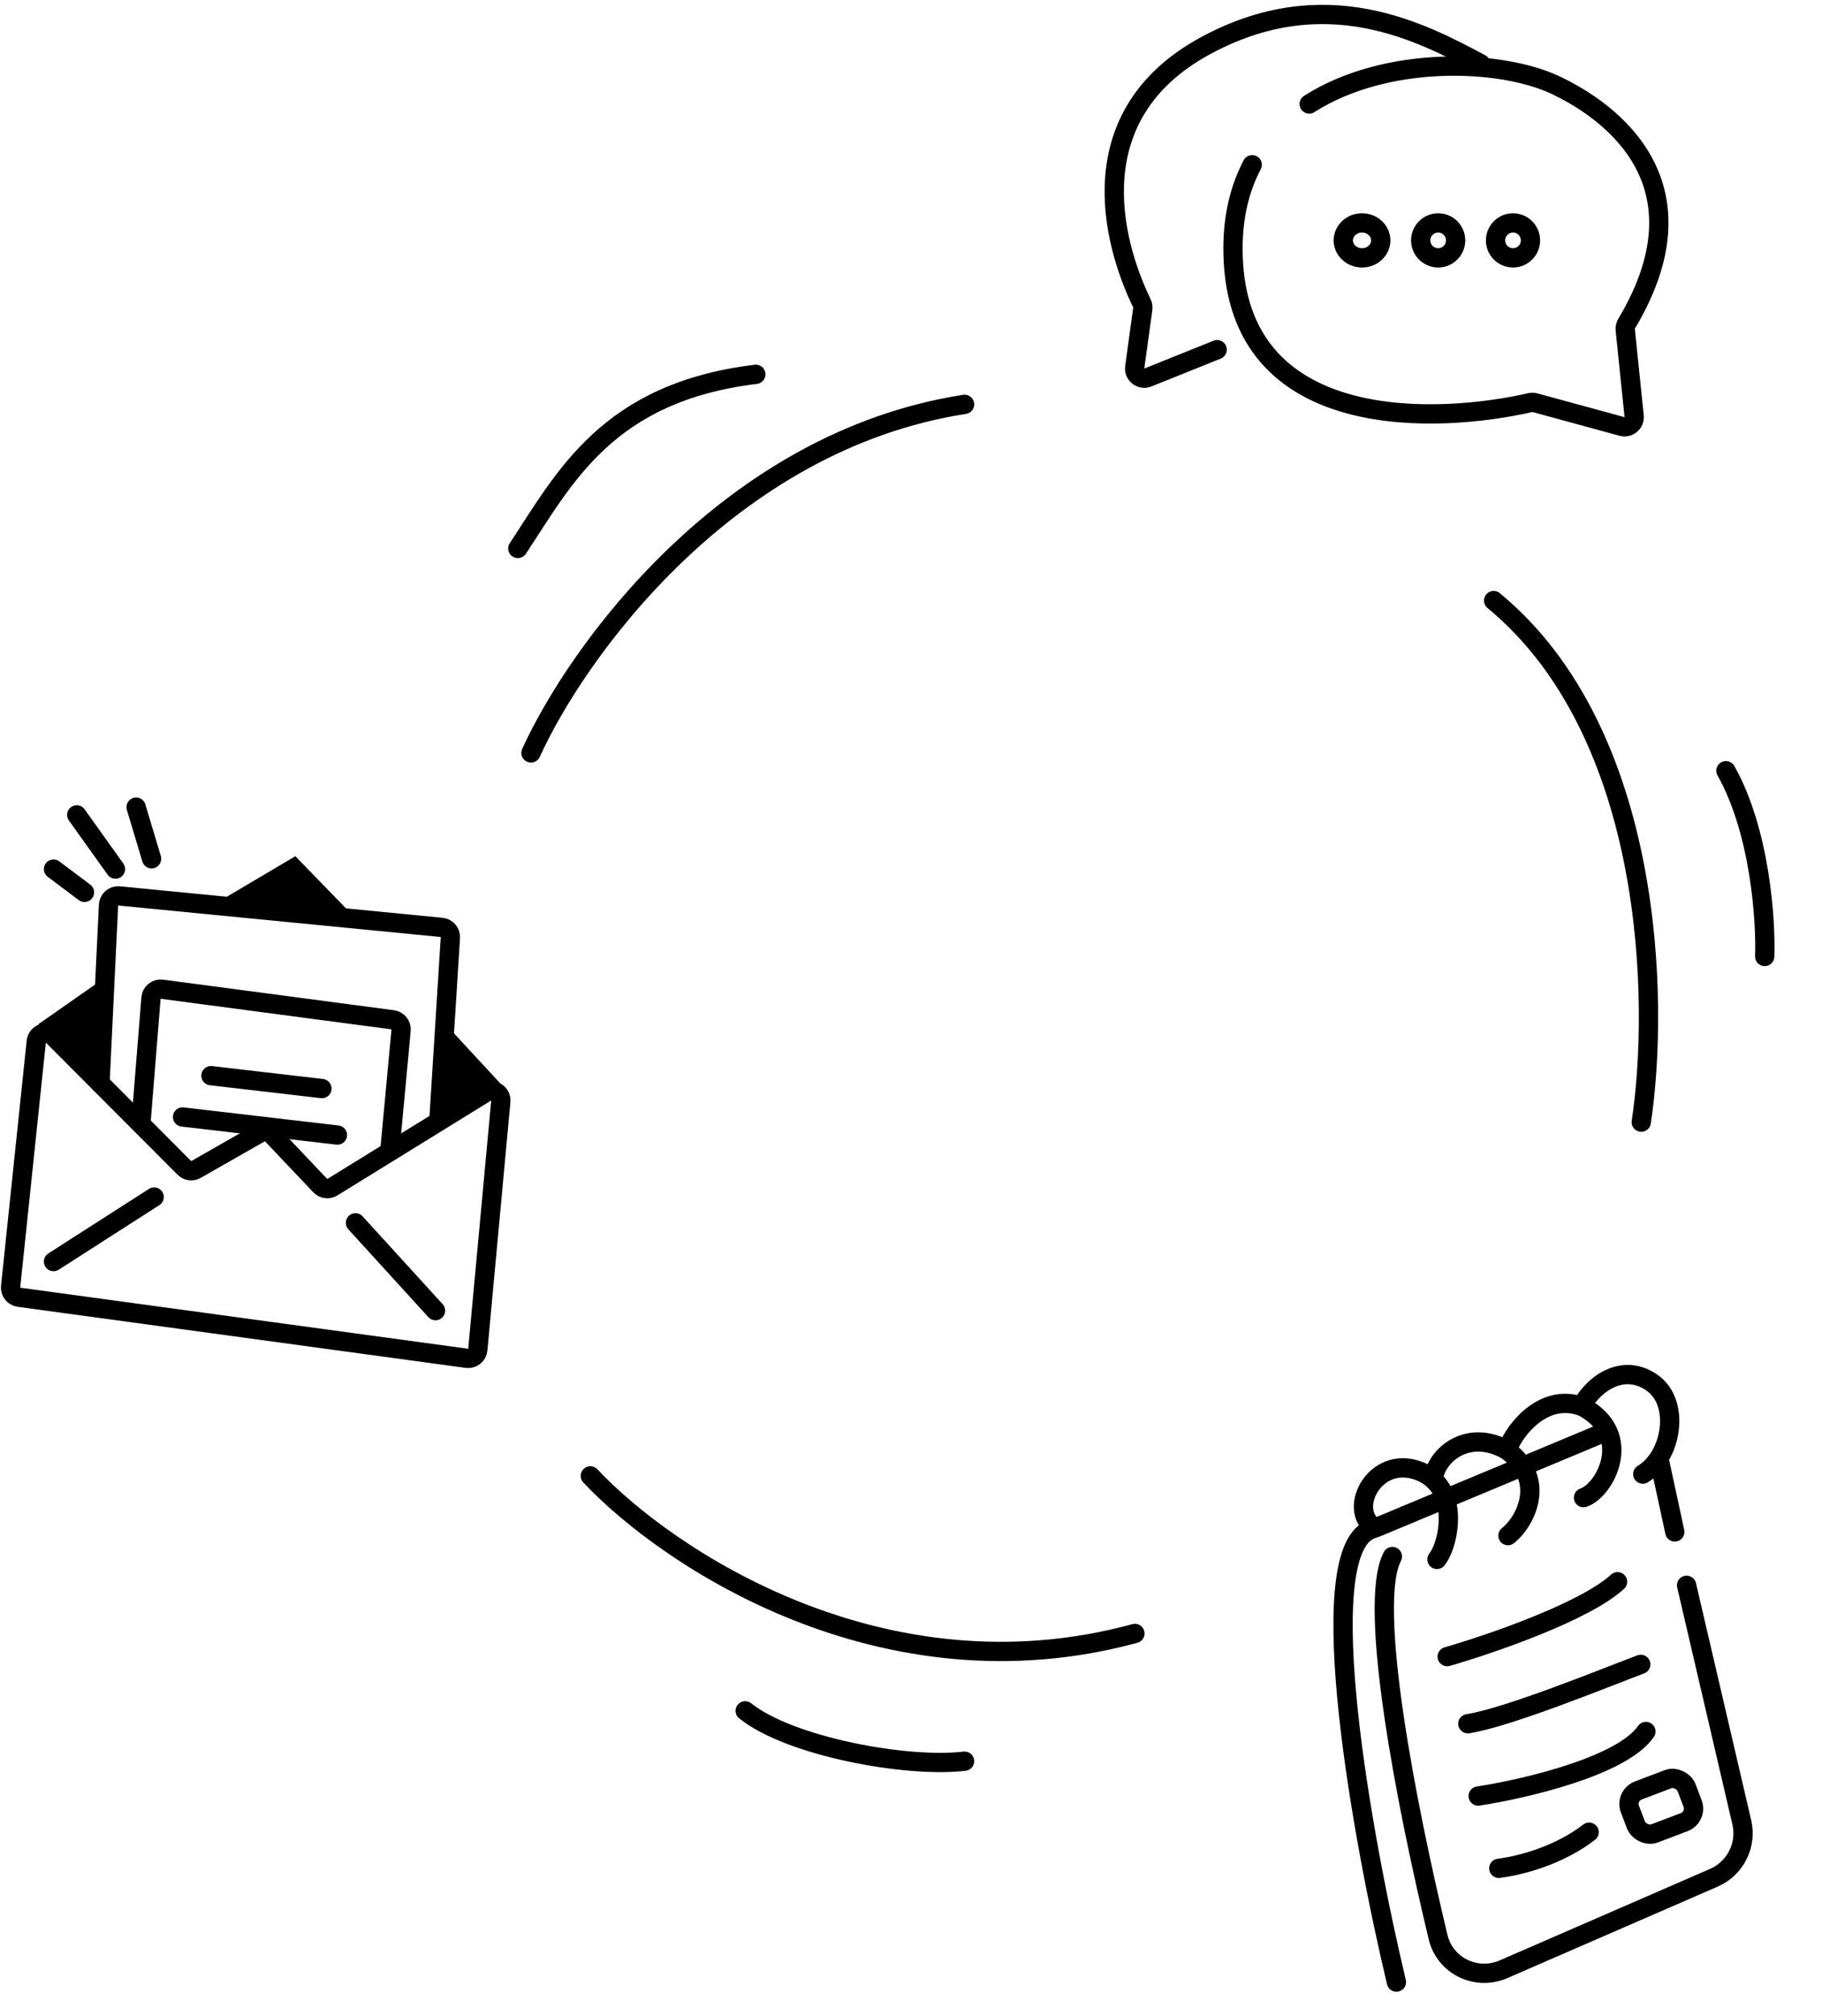 <svg width="378" height="418" viewBox="0 0 378 418" fill="none" xmlns="http://www.w3.org/2000/svg">
<path d="M122.474 306.06C138.278 322.901 182.998 353.014 235.453 338.74" stroke="black" stroke-width="4" stroke-linecap="round"/>
<path d="M289.707 411.035C282.669 381.573 271.987 322.611 284.197 317.248C284.752 317.005 285.357 316.846 285.918 316.613L332.329 297.246" stroke="black" stroke-width="4" stroke-linecap="round"/>
<path d="M344.411 303.56L347.462 317.683" stroke="black" stroke-width="4" stroke-linecap="round"/>
<path d="M288.867 322.786C283.619 332.669 291.774 374.335 298.358 401.725C299.79 407.696 306.289 410.826 311.936 408.372L355.561 389.404C360.019 387.464 362.455 382.634 361.364 377.917L349.906 328.754" stroke="black" stroke-width="4" stroke-linecap="round"/>
<path d="M298.114 323.382C300.243 320.791 302.443 311.645 297.501 306.969C296.65 306.154 295.577 305.477 294.25 304.992C285.288 301.716 279.572 312.848 284.962 316.679" stroke="black" stroke-width="4" stroke-linecap="round"/>
<path d="M297.363 306.561C298.126 301.542 304.642 296.299 312.497 300.652C320.937 306.618 316.697 315.391 312.848 318.452" stroke="black" stroke-width="4" stroke-linecap="round"/>
<path d="M312.853 300.22C314.454 296.263 320.492 288.632 328.457 291.769C339.156 297.606 332.997 309.104 328.52 310.575" stroke="black" stroke-width="4" stroke-linecap="round"/>
<path d="M328.367 291.223C330.799 286.828 336.868 282.579 342.794 286.781C348.722 290.984 346.841 302.122 340.818 305.687" stroke="black" stroke-width="4" stroke-linecap="round"/>
<path d="M300.241 343.541C309.211 340.953 328.836 334.224 335.58 328.013" stroke="black" stroke-width="4" stroke-linecap="round"/>
<path d="M304.524 357.462C312.927 356.131 332.642 348.076 340.399 345.147" stroke="black" stroke-width="4" stroke-linecap="round"/>
<path d="M306.666 372.455C316.188 371.005 336.479 366.297 341.47 359.069" stroke="black" stroke-width="4" stroke-linecap="round"/>
<path d="M310.95 387.447C315.746 386.823 323.533 384.699 329.69 379.951" stroke="black" stroke-width="4" stroke-linecap="round"/>
<rect x="337.089" y="372.366" width="12.569" height="9.516" rx="3" transform="rotate(-20.802 337.089 372.366)" stroke="black" stroke-width="4"/>
<path d="M17.528 185.05L11.102 180.231" stroke="black" stroke-width="4" stroke-linecap="round"/>
<path d="M23.953 180.231L15.921 168.987" stroke="black" stroke-width="4" stroke-linecap="round"/>
<path d="M31.449 178.089L28.237 167.38" stroke="black" stroke-width="4" stroke-linecap="round"/>
<path d="M10.928 214.798L38.252 242.194C38.889 242.833 39.875 242.966 40.659 242.52L53.968 234.931C54.768 234.475 55.776 234.624 56.41 235.292L66.447 245.872C67.099 246.559 68.142 246.695 68.948 246.198L100.858 226.509C102.262 225.643 104.052 226.753 103.9 228.395L99.129 279.886C99.024 281.019 97.995 281.837 96.867 281.683L3.921 269.016C2.85 268.87 2.089 267.901 2.202 266.826L7.523 216.002C7.698 214.327 9.739 213.605 10.928 214.798Z" stroke="black" stroke-width="4" stroke-linecap="round"/>
<path d="M11.102 261.618L31.985 248.232" stroke="black" stroke-width="4" stroke-linecap="round"/>
<path d="M73.749 253.587L90.348 271.792" stroke="black" stroke-width="4" stroke-linecap="round"/>
<path d="M21.811 202.72L7.89 212.442L21.179 224.673L21.811 202.72Z" fill="black"/>
<path d="M91.904 211.822L90.348 233.24L103.734 224.609L91.904 211.822Z" fill="black"/>
<path d="M73.749 190.404L45.371 186.957L61.275 177.554L73.749 190.404Z" fill="black"/>
<path d="M20.741 224.615L22.515 187.684C22.57 186.542 23.569 185.679 24.707 185.79L91.637 192.322C92.71 192.427 93.507 193.363 93.439 194.439L91.06 232.169" stroke="black" stroke-width="4" stroke-linecap="round"/>
<path d="M29.308 232.035L31.327 206.96C31.419 205.819 32.448 204.988 33.583 205.138L81.48 211.481C82.545 211.622 83.308 212.579 83.209 213.649L80.886 238.594" stroke="black" stroke-width="4" stroke-linecap="round"/>
<path d="M43.764 223.066L66.788 225.743" stroke="black" stroke-width="4" stroke-linecap="round"/>
<path d="M37.874 231.634L70.001 235.382" stroke="black" stroke-width="4" stroke-linecap="round"/>
<path d="M271.616 21.566C287.505 11.421 311.246 12.204 322.802 17.69C331.126 21.642 355.938 36.187 337.468 67.118C337.243 67.494 337.134 67.947 337.179 68.383L339.027 86.303C339.171 87.701 337.867 88.808 336.511 88.438L318.454 83.513C318.133 83.426 317.807 83.418 317.483 83.491C298.4 87.837 258.074 89.878 255.897 54.653C255.388 46.419 256.894 39.654 259.789 34.163" stroke="black" stroke-width="4" stroke-linecap="round"/>
<path d="M286.461 49.851C286.461 51.765 284.809 53.473 282.571 53.473C280.334 53.473 278.682 51.765 278.682 49.851C278.682 47.937 280.334 46.229 282.571 46.229C284.809 46.229 286.461 47.937 286.461 49.851Z" stroke="black" stroke-width="4"/>
<circle cx="298.367" cy="49.851" r="3.622" stroke="black" stroke-width="4"/>
<circle cx="313.895" cy="49.851" r="3.622" stroke="black" stroke-width="4"/>
<path d="M252.507 72.511L238.145 78.283C236.72 78.856 235.208 77.676 235.418 76.155L237.084 64.049C237.139 63.651 237.075 63.253 236.9 62.891C230.582 49.86 223.93 23.819 249.882 9.601C274.909 -4.109 295.092 6.778 307.202 13.23" stroke="black" stroke-width="4" stroke-linecap="round"/>
<path d="M340.501 232.705C344.237 208.154 343.343 152.15 309.879 124.545" stroke="black" stroke-width="4" stroke-linecap="round"/>
<path d="M110.159 156.136C119.66 135.223 150.952 91.486 200.113 83.852" stroke="black" stroke-width="4" stroke-linecap="round"/>
<path d="M154.601 354.786C163.864 362.213 188.192 366.669 200.113 365.224" stroke="black" stroke-width="4" stroke-linecap="round"/>
<path d="M366.114 198.352C366.379 190.736 365.141 172.37 358.067 159.827" stroke="black" stroke-width="4" stroke-linecap="round"/>
<path d="M107.431 113.737C117.158 99.042 126.014 81.364 156.804 77.625" stroke="black" stroke-width="4" stroke-linecap="round"/>
</svg>

